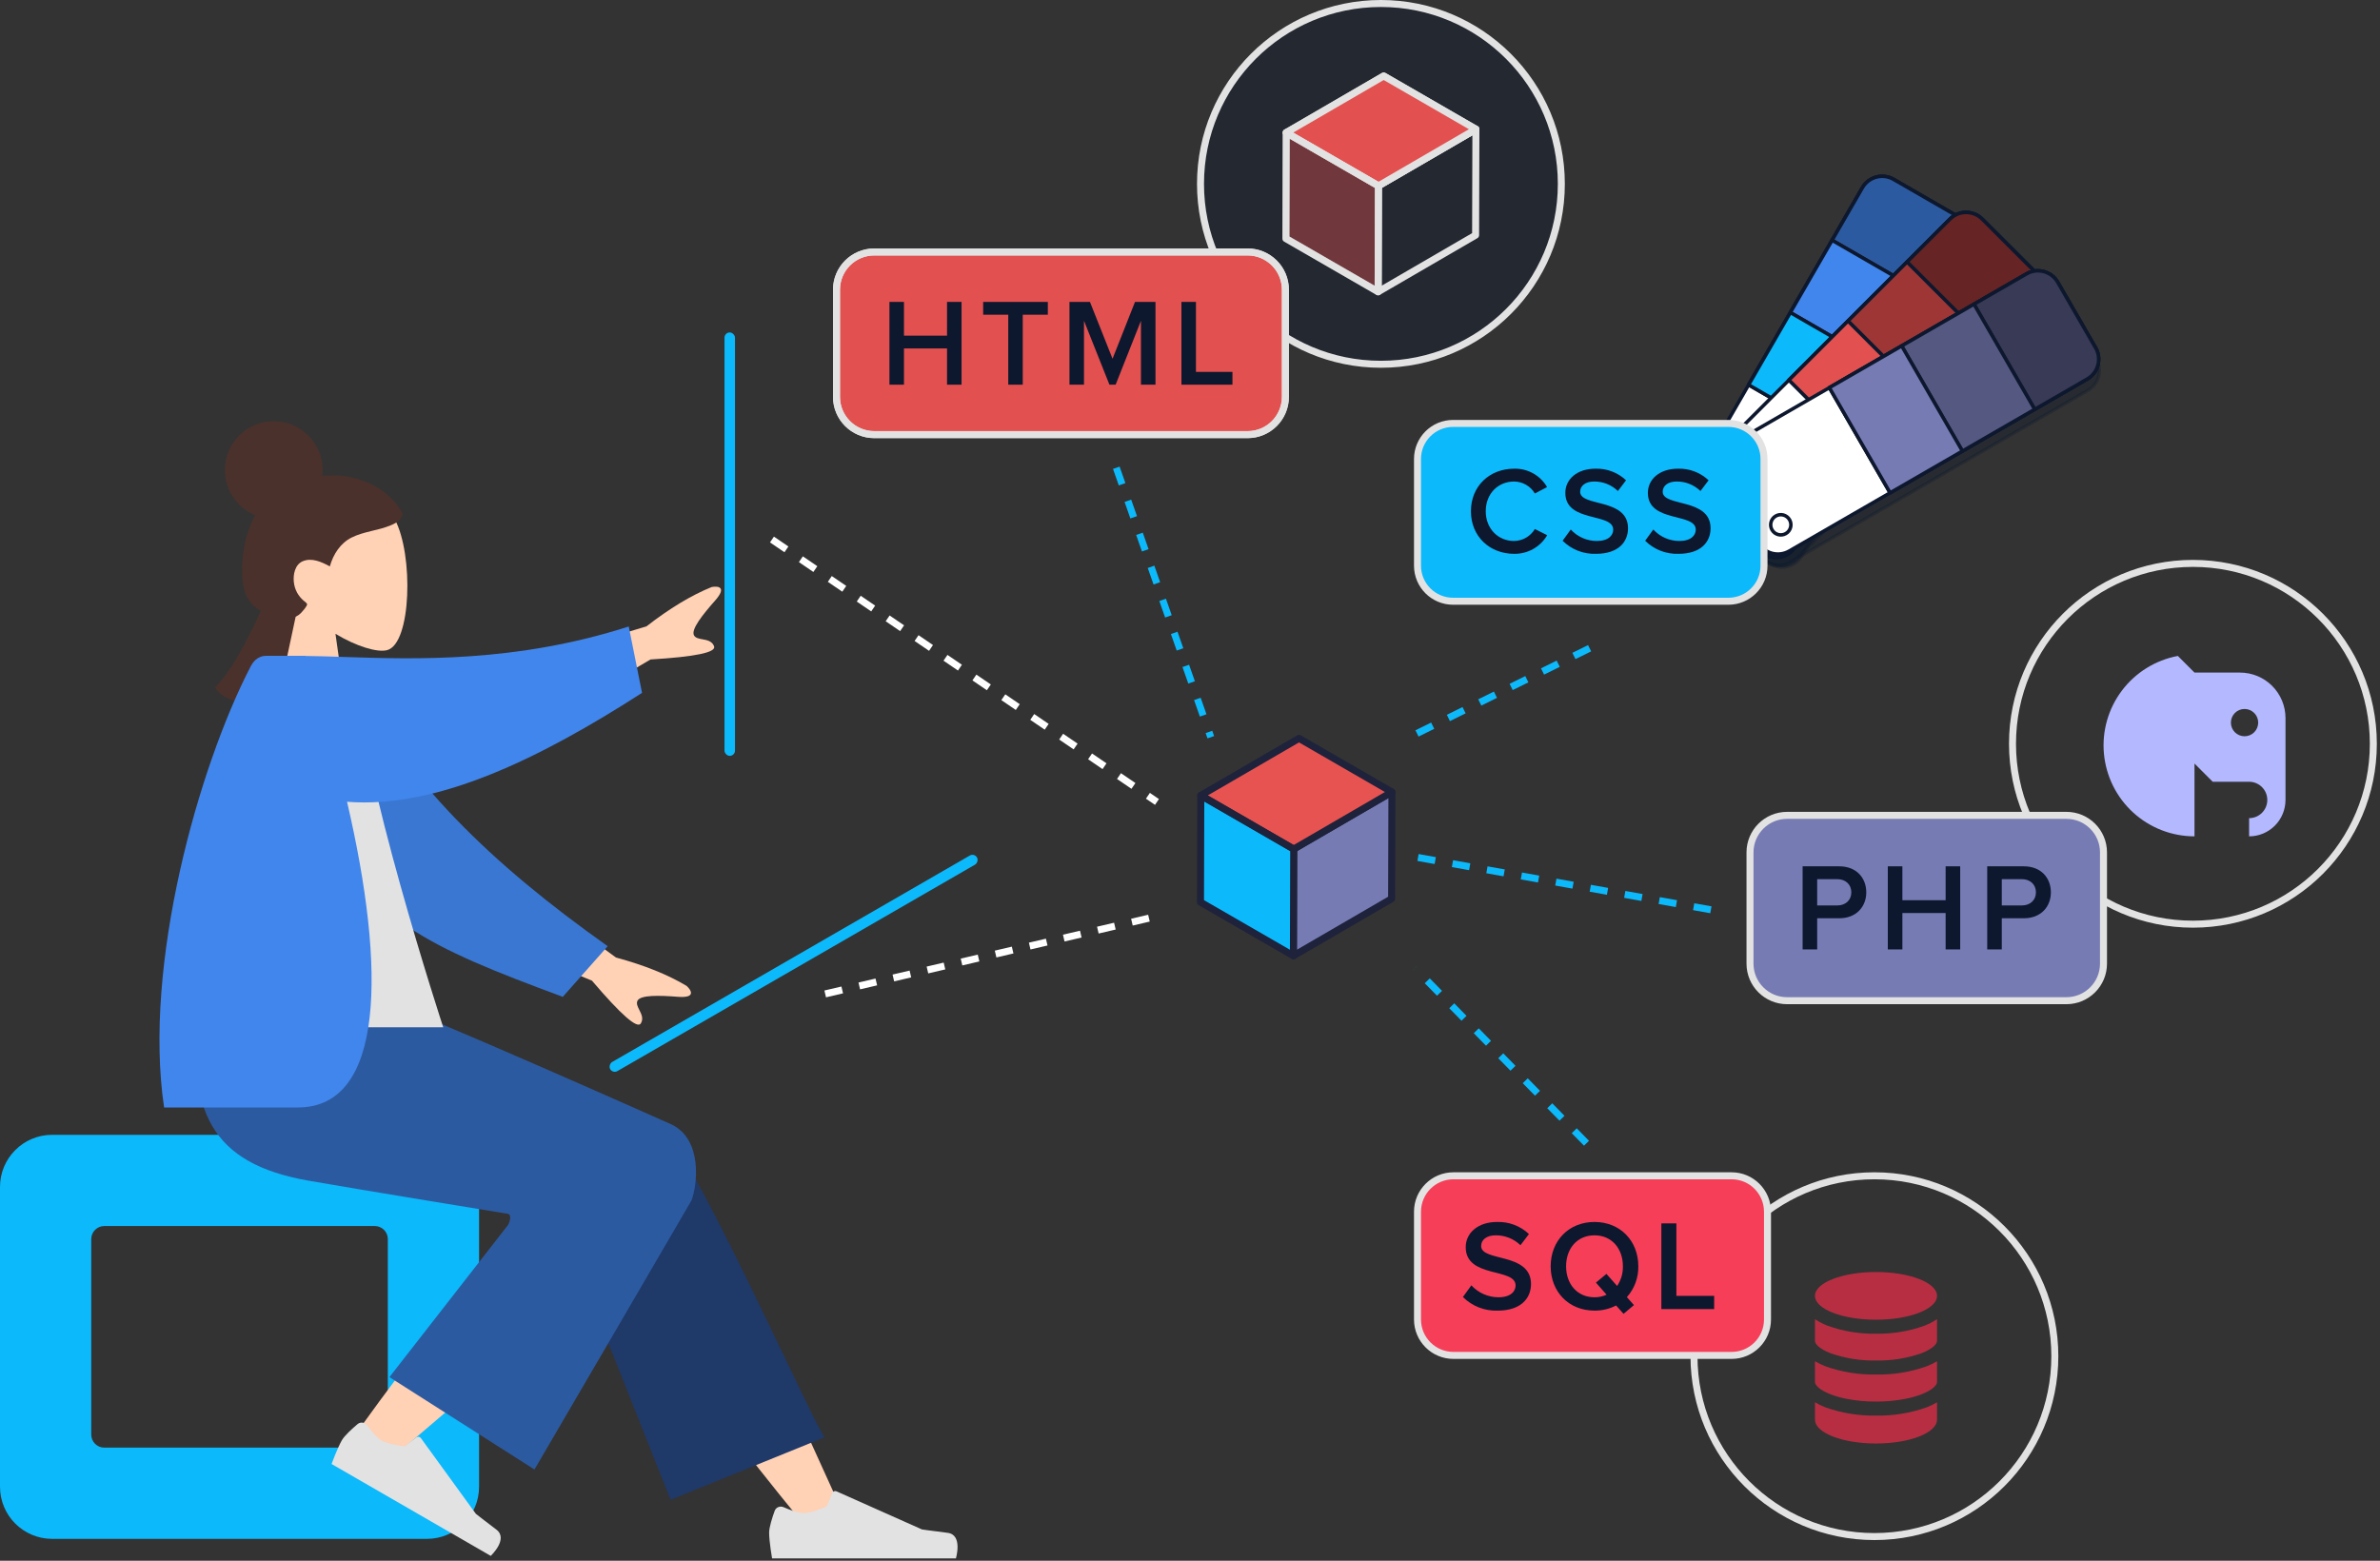 <svg width="680" height="446" viewBox="0 0 680 446" fill="none" xmlns="http://www.w3.org/2000/svg">
    <rect x="0" y="0" width="680" height="446" fill="#333333" stroke="none"/>
    <path fill-rule="evenodd" clip-rule="evenodd" d="M95.849 181.119C101.879 184.753 107.804 186.509 110.585 185.792C117.558 183.995 118.2 158.483 112.804 148.425C107.408 138.368 79.668 133.984 78.27 153.911C77.785 160.827 80.689 167 84.98 172.036L77.286 207.895H99.634L95.849 181.119Z" fill="#FFD1B5"/>
    <path fill-rule="evenodd" clip-rule="evenodd" d="M103.976 137.471C88.46 131.673 76.292 142.876 74.678 144.721C72.968 146.676 71.829 149.119 70.987 151.603C70.073 154.302 69.507 157.106 69.298 159.964C69.099 162.678 69.081 165.549 69.717 168.206C70.312 170.69 71.586 172.728 73.711 174.021C74.685 174.614 75.732 175.059 76.786 175.465C77.824 175.866 78.866 176.256 79.953 176.481C82.012 176.906 84.383 176.833 85.969 175.195C86.541 174.604 87.169 173.862 87.586 173.14C87.736 172.881 87.826 172.711 87.644 172.457C87.426 172.154 87.073 171.921 86.793 171.683C85.194 170.328 84.205 168.519 83.956 166.37C83.703 164.189 84.288 161.374 86.409 160.422C89.026 159.247 91.909 160.595 94.236 161.853C95.225 158.363 97.255 155.221 100.438 153.62C103.959 151.849 108 151.642 111.619 150.122C112.562 149.726 113.522 149.277 114.217 148.47C114.507 148.133 114.847 147.695 114.963 147.249C115.115 146.664 114.737 146.173 114.446 145.716C112.898 143.294 109.886 139.68 103.976 137.471Z" fill="#4A312C"/>
    <path d="M78.217 148.301C85.931 148.301 92.185 142.047 92.185 134.333C92.185 126.619 85.931 120.366 78.217 120.366C70.503 120.366 64.25 126.619 64.25 134.333C64.25 142.047 70.503 148.301 78.217 148.301Z" fill="#4A312C"/>
    <path fill-rule="evenodd" clip-rule="evenodd" d="M75.362 172.632C75.362 172.632 67.818 190.476 61.459 196.363C64.25 202.276 79.061 201.565 79.061 201.565L84.645 175.436L75.362 172.632Z" fill="#4A312C"/>
    <path fill-rule="evenodd" clip-rule="evenodd" d="M14.899 324.29C6.67 324.29 0 330.96 0 339.188V424.855C0 433.083 6.67 439.753 14.899 439.753H121.982C130.21 439.753 136.88 433.083 136.88 424.855V339.188C136.88 330.96 130.21 324.29 121.982 324.29H14.899ZM29.797 350.362C27.74 350.362 26.072 352.03 26.072 354.087V409.956C26.072 412.013 27.74 413.681 29.797 413.681H107.083C109.14 413.681 110.808 412.013 110.808 409.956V354.087C110.808 352.03 109.14 350.362 107.083 350.362H29.797Z" fill="#0CB9FB"/>
    <path fill-rule="evenodd" clip-rule="evenodd" d="M229.213 435.097C210.854 412.679 198.433 396.059 191.947 385.238C180.843 366.708 171.755 350.221 168.887 343.923C162.048 328.904 184.632 321.871 189.743 328.876C197.479 339.479 214.001 372.843 239.308 428.968L229.213 435.097Z" fill="#FFD1B5"/>
    <path fill-rule="evenodd" clip-rule="evenodd" d="M191.593 428.579L157.426 342.575C150.119 326.897 185.408 316.591 190.778 323.887C202.971 340.452 231.951 405.798 235.583 410.733L191.593 428.579Z" fill="#1F3969"/>
    <path fill-rule="evenodd" clip-rule="evenodd" d="M100.596 411.331C107.252 401.623 131.46 368.961 144.645 355.447C148.434 351.564 152.132 347.836 155.628 344.363C166.022 334.039 186.719 351.392 176.344 360.795C150.508 384.214 112.811 415.829 109.661 418.648C105.247 422.598 96.413 417.432 100.596 411.331Z" fill="#FFD1B5"/>
    <path fill-rule="evenodd" clip-rule="evenodd" d="M104.908 407.335C104.263 406.456 103.014 406.247 102.18 406.949C100.657 408.23 98.468 410.202 97.677 411.571C96.419 413.752 94.73 418.356 94.73 418.356C97.259 419.817 140.212 444.616 140.212 444.616C140.212 444.616 145.369 439.778 141.819 437.106C138.269 434.433 135.96 432.597 135.96 432.597L120.261 410.968C119.953 410.544 119.355 410.457 118.94 410.777L115.678 413.289C115.678 413.289 111.189 412.898 108.978 411.621C107.632 410.844 105.988 408.808 104.908 407.335Z" fill="#E2E2E2"/>
    <path fill-rule="evenodd" clip-rule="evenodd" d="M223.897 430.706C222.899 430.267 221.713 430.712 221.341 431.737C220.663 433.606 219.753 436.409 219.753 437.99C219.753 440.508 220.592 445.34 220.592 445.34C223.514 445.34 273.112 445.34 273.112 445.34C273.112 445.34 275.159 438.572 270.748 438.032C266.337 437.493 263.42 437.058 263.42 437.058L239.01 426.176C238.53 425.962 237.97 426.186 237.769 426.671L236.2 430.478C236.2 430.478 232.117 432.383 229.565 432.383C228.011 432.383 225.569 431.442 223.897 430.706Z" fill="#E2E2E2"/>
    <path fill-rule="evenodd" clip-rule="evenodd" d="M145.132 346.87C145.132 346.87 102.536 339.931 88.069 337.38C60.578 332.533 52.562 317.739 57.302 285.462H107.953C118.008 288.366 191.974 321.377 191.974 321.377C200.846 325.781 199.194 338.767 197.573 343.045C197.473 343.307 152.702 419.932 152.702 419.932L111.268 393.535L145.21 349.981C145.21 349.981 146.555 347.272 145.132 346.87Z" fill="#2C5AA0"/>
    <path fill-rule="evenodd" clip-rule="evenodd" d="M184.704 178.994L149.41 189.589L158.422 204.601L185.864 188.451C198.674 187.688 204.726 186.425 204.021 184.661C203.426 183.173 202.012 182.92 200.709 182.686C199.694 182.504 198.747 182.335 198.308 181.603C197.305 179.933 200.82 175.585 204.331 171.601C207.844 167.617 205.033 167.432 203.336 167.751C197.499 170.121 191.289 173.868 184.704 178.994ZM175.993 273.627L146.291 251.816L139.725 268.047L169.138 280.244C177.457 290.015 182.108 294.088 183.093 292.464C183.923 291.095 183.274 289.812 182.676 288.631C182.211 287.711 181.776 286.852 182.096 286.062C182.827 284.255 188.415 284.445 193.71 284.853C199.004 285.26 197.461 282.904 196.185 281.74C190.78 278.505 184.05 275.801 175.993 273.627Z" fill="#FFD1B5"/>
    <path fill-rule="evenodd" clip-rule="evenodd" d="M100.156 193.077C116.331 223.237 139.72 246.356 173.629 270.39L160.79 284.867C122.93 270.797 102.948 262.308 93.135 233.813C90.672 226.662 88.952 203.864 87.475 191.868L100.156 193.077Z" fill="#3977D2"/>
    <path fill-rule="evenodd" clip-rule="evenodd" d="M54.938 293.561H126.638C126.638 293.561 102.276 219.262 101.748 191.573C101.73 190.632 99.992 188.974 99.223 189.191C90.788 191.573 81.171 187.409 81.171 187.409C64.173 214.747 58.295 248.404 54.938 293.561Z" fill="#E2E2E2"/>
    <path fill-rule="evenodd" clip-rule="evenodd" d="M99.155 229.117C110.353 277.152 109.838 316.473 85.114 316.473H46.885C40.813 275.668 56.771 219.091 71.565 190.553C72.13 189.464 73.332 187.409 76.166 187.409H87.275C87.279 187.424 87.284 187.439 87.29 187.453C90.632 187.481 94.313 187.603 98.3 187.735C118.823 188.417 147.441 189.367 179.642 179.029L183.438 198C154.374 216.692 124.944 231.173 99.155 229.117Z" fill="#4186EC"/>
    <path d="M369.632 242.632L397.689 226.326L397.603 256.829L369.545 273.134L369.632 242.632Z" fill="#777BB4"/>
    <path d="M369.632 242.632L397.689 226.326L397.603 256.829L369.545 273.134L369.632 242.632Z" stroke="#1E223B" stroke-width="2" stroke-linecap="round" stroke-linejoin="round"/>
    <path opacity="0.88" d="M343.087 227.306L371.144 211L397.689 226.326L369.632 242.632L343.087 227.306Z" fill="#FF5855" stroke="#1E223B" stroke-miterlimit="10"/>
    <path d="M369.632 242.632L369.545 273.134L343 257.808L343.087 227.306L369.632 242.632Z" fill="#0CB9FB"/>
    <path d="M343.087 227.306L371.144 211L397.689 226.326L369.632 242.632L343.087 227.306Z" stroke="#1E223B" stroke-width="2" stroke-linecap="round" stroke-linejoin="round"/>
    <path d="M369.632 242.632L369.545 273.134L343 257.808L343.087 227.306L369.632 242.632Z" stroke="#1E223B" stroke-width="2" stroke-linecap="round" stroke-linejoin="round"/>
    <path opacity="0.39" d="M394.548 104.096C423.017 104.096 446.096 81.017 446.096 52.548C446.096 24.078 423.017 1 394.548 1C366.079 1 343 24.078 343 52.548C343 81.017 366.079 104.096 394.548 104.096Z" fill="#0D182E"/>
    <path d="M393.84 53.108L421.687 36.926L421.601 67.199L393.754 83.382L393.84 53.108Z" stroke="#E2E2E2" stroke-width="2" stroke-linecap="round" stroke-linejoin="round"/>
    <path d="M367.494 37.898L395.341 21.715L421.687 36.926L393.84 53.108L367.494 37.898Z" stroke="#E2E2E2" stroke-width="2" stroke-linecap="round" stroke-linejoin="round"/>
    <path d="M367.494 37.898L395.341 21.715L421.687 36.926L393.84 53.108L367.494 37.898Z" fill="#E25050" stroke="#E2E2E2" stroke-width="2" stroke-linecap="round" stroke-linejoin="round"/>
    <path opacity="0.4" d="M393.84 53.108L393.754 83.382L367.408 68.171L367.494 37.898L393.84 53.108Z" fill="#E25050" stroke="#E2E2E2" stroke-width="2" stroke-linecap="round" stroke-linejoin="round"/>
    <path d="M393.84 53.108L393.754 83.382L367.408 68.171L367.494 37.898L393.84 53.108Z" stroke="#E2E2E2" stroke-width="2" stroke-linecap="round" stroke-linejoin="round"/>
    <path d="M394.548 104.096C423.017 104.096 446.096 81.017 446.096 52.548C446.096 24.078 423.017 1 394.548 1C366.079 1 343 24.078 343 52.548C343 81.017 366.079 104.096 394.548 104.096Z" stroke="#E2E2E2" stroke-width="2" stroke-linecap="round" stroke-linejoin="round"/>
    <path d="M356.465 72H249.79C243.831 72 239 76.831 239 82.79V113.411C239 119.37 243.831 124.201 249.79 124.201H356.465C362.424 124.201 367.255 119.37 367.255 113.411V82.79C367.255 76.831 362.424 72 356.465 72Z" fill="#E25050" stroke="#E2E2E2" stroke-width="2" stroke-miterlimit="10"/>
    <path d="M356.465 72H249.79C243.831 72 239 76.831 239 82.79V113.411C239 119.37 243.831 124.201 249.79 124.201H356.465C362.424 124.201 367.255 119.37 367.255 113.411V82.79C367.255 76.831 362.424 72 356.465 72Z" stroke="#E2E2E2" stroke-width="2" stroke-linecap="round" stroke-linejoin="round"/>
    <path d="M270.582 109.931V99.573H258.276V109.931H254.126V86.272H258.276V95.919H270.582V86.272H274.732V109.931H270.582Z" fill="#0D182E"/>
    <path d="M288.071 109.931V89.931H280.906V86.278H299.382V89.931H292.217V109.931H288.071Z" fill="#0D182E"/>
    <path d="M325.988 109.931V91.663L318.752 109.931H316.982L309.712 91.665V109.931H305.562V86.272H311.414L317.87 102.517L324.289 86.272H330.141V109.931H325.988Z" fill="#0D182E"/>
    <path d="M337.552 109.931V86.272H341.701V106.272H352.129V109.931H337.552Z" fill="#0D182E"/>
        <g clip-path="url(#clip0_448_1547)">
            <path fill-rule="evenodd" clip-rule="evenodd" d="M627 218.2V239C620.521 238.996 614.276 236.573 609.49 232.206C604.704 227.838 601.721 221.841 601.126 215.389C600.53 208.937 602.365 202.496 606.271 197.326C610.177 192.157 615.873 188.632 622.242 187.442L627 192.2H640C643.443 192.2 646.746 193.566 649.183 195.998C651.62 198.431 652.993 201.731 653 205.174V228.626C652.993 231.38 651.894 234.018 649.945 235.963C647.995 237.908 645.354 239 642.6 239V233.8C643.979 233.8 645.302 233.252 646.277 232.277C647.252 231.302 647.8 229.979 647.8 228.6C647.8 227.221 647.252 225.898 646.277 224.923C645.302 223.948 643.979 223.4 642.6 223.4H632.2L627 218.2ZM641.3 210.4C642.334 210.4 643.326 209.989 644.058 209.258C644.789 208.526 645.2 207.534 645.2 206.5C645.2 205.466 644.789 204.474 644.058 203.742C643.326 203.011 642.334 202.6 641.3 202.6C640.266 202.6 639.274 203.011 638.542 203.742C637.811 204.474 637.4 205.466 637.4 206.5C637.4 207.534 637.811 208.526 638.542 209.258C639.274 209.989 640.266 210.4 641.3 210.4Z" fill="#B3B8FF"/>
        </g>
    <path d="M626.548 264.096C655.017 264.096 678.096 241.017 678.096 212.548C678.096 184.078 655.017 161 626.548 161C598.079 161 575 184.078 575 212.548C575 241.017 598.079 264.096 626.548 264.096Z" stroke="#E2E2E2" stroke-width="2" stroke-linecap="round" stroke-linejoin="round"/>
    <path d="M590.407 233H510.593C504.743 233 500 237.742 500 243.593V275.371C500 281.221 504.743 285.964 510.593 285.964H590.407C596.257 285.964 601 281.221 601 275.371V243.593C601 237.742 596.257 233 590.407 233Z" fill="#777BB4"/>
    <path d="M590.407 233H510.593C504.743 233 500 237.742 500 243.593V275.371C500 281.221 504.743 285.964 510.593 285.964H590.407C596.257 285.964 601 281.221 601 275.371V243.593C601 237.742 596.257 233 590.407 233Z" stroke="#E2E2E2" stroke-width="2" stroke-linecap="round" stroke-linejoin="round"/>
    <path d="M515.032 271.31V247.565H525.498C530.482 247.565 533.222 250.951 533.222 255.005C533.222 259.028 530.447 262.41 525.498 262.41H519.197V271.31H515.032ZM528.951 255.005C528.951 252.727 527.278 251.233 524.928 251.233H519.197V258.744H524.928C527.278 258.744 528.949 257.248 528.949 255.005H528.951Z" fill="#0D182E"/>
    <path d="M555.893 271.31V260.915H543.54V271.31H539.374V247.565H543.539V257.248H555.893V247.565H560.058V271.31H555.893Z" fill="#0D182E"/>
    <path d="M567.777 271.31V247.565H578.242C583.226 247.565 585.967 250.951 585.967 255.005C585.967 259.028 583.191 262.41 578.242 262.41H571.941V271.31H567.777ZM581.695 255.005C581.695 252.727 580.022 251.233 577.672 251.233H571.941V258.744H577.672C580.022 258.744 581.697 257.248 581.697 255.005H581.695Z" fill="#0D182E"/>
    <path d="M535.548 439.096C564.017 439.096 587.096 416.017 587.096 387.548C587.096 359.078 564.017 336 535.548 336C507.079 336 484 359.078 484 387.548C484 416.017 507.079 439.096 535.548 439.096Z" stroke="#E2E2E2" stroke-width="2" stroke-linecap="round" stroke-linejoin="round"/>
    <path d="M522.983 386.698C527.162 388.167 531.571 388.874 536 388.786C540.429 388.873 544.838 388.166 549.016 386.696C552.278 385.424 553.435 384.01 553.435 383.196V376.975C552.295 377.739 551.071 378.37 549.788 378.858C545.367 380.441 540.696 381.213 536 381.136C531.305 381.212 526.634 380.441 522.212 378.861C520.928 378.374 519.704 377.741 518.565 376.975V383.187C518.565 384.017 519.725 385.424 522.983 386.698ZM522.983 398.432C524.46 398.995 525.982 399.429 527.533 399.728C530.323 400.268 533.159 400.534 536 400.521C538.841 400.534 541.677 400.269 544.466 399.73C546.018 399.43 547.54 398.996 549.016 398.433C552.278 397.161 553.435 395.747 553.435 394.933V389.001C552.493 389.568 551.502 390.051 550.474 390.445C545.829 392.089 540.927 392.885 536 392.795C531.073 392.883 526.17 392.084 521.526 390.436C520.499 390.042 519.508 389.559 518.565 388.992V394.93C518.565 395.745 519.725 397.154 522.983 398.432ZM536 412.5C545.625 412.5 553.435 409.448 553.435 405.685V400.721C552.578 401.238 551.679 401.684 550.749 402.054L550.474 402.164C545.83 403.814 540.927 404.615 536 404.529C531.072 404.617 526.169 403.816 521.526 402.164C521.431 402.129 521.34 402.089 521.251 402.054C520.321 401.684 519.422 401.238 518.565 400.721V405.685C518.565 409.448 526.375 412.5 536 412.5Z" fill="#B72E42"/>
    <path d="M536 377.129C545.629 377.129 553.435 374.078 553.435 370.315C553.435 366.551 545.629 363.5 536 363.5C526.371 363.5 518.565 366.551 518.565 370.315C518.565 374.078 526.371 377.129 536 377.129Z" fill="#B72E42"/>
    <path d="M494.734 336H415.266C409.596 336 405 340.596 405 346.266V377.063C405 382.733 409.596 387.329 415.266 387.329H494.734C500.404 387.329 505 382.733 505 377.063V346.266C505 340.596 500.404 336 494.734 336Z" fill="#F73E59"/>
    <path d="M494.734 336H415.266C409.596 336 405 340.596 405 346.266V377.063C405 382.733 409.596 387.329 415.266 387.329H494.734C500.404 387.329 505 382.733 505 377.063V346.266C505 340.596 500.404 336 494.734 336Z" stroke="#E2E2E2" stroke-width="2" stroke-linecap="round" stroke-linejoin="round"/>
    <path d="M417.968 370.64L420.392 367.3C421.377 368.375 422.574 369.233 423.908 369.82C425.242 370.408 426.683 370.712 428.141 370.714C431.661 370.714 433.023 368.988 433.023 367.336C433.023 362.195 418.777 365.39 418.777 356.393C418.777 352.317 422.296 349.195 427.699 349.195C429.376 349.137 431.048 349.412 432.617 350.005C434.187 350.597 435.623 351.495 436.844 352.647L434.42 355.842C433.476 354.925 432.361 354.203 431.14 353.718C429.917 353.234 428.61 352.994 427.295 353.016C424.797 353.016 423.183 354.265 423.183 356.063C423.183 360.652 437.432 357.825 437.432 366.932C437.432 371.008 434.53 374.532 427.957 374.532C426.113 374.606 424.275 374.298 422.556 373.628C420.837 372.958 419.275 371.941 417.968 370.64Z" fill="#0D182E"/>
    <path d="M443.049 361.862C443.049 354.556 448.228 349.194 455.572 349.194C462.878 349.194 468.093 354.556 468.093 361.862C468.158 365.108 466.989 368.259 464.824 370.677L466.844 372.948L463.87 375.446L461.741 373.061C459.835 374.049 457.718 374.553 455.572 374.529C448.228 374.532 443.049 369.172 443.049 361.862ZM459.023 369.979L455.975 366.526L458.986 364.029L462.034 367.479C463.152 365.822 463.73 363.859 463.687 361.86C463.687 356.794 460.492 353.012 455.572 353.012C450.614 353.012 447.455 356.794 447.455 361.86C447.455 366.892 450.614 370.716 455.572 370.716C456.762 370.727 457.941 370.476 459.023 369.98V369.979Z" fill="#0D182E"/>
    <path d="M474.673 374.093V349.601H478.97V370.312H489.764V374.094L474.673 374.093Z" fill="#0D182E"/>
    <path opacity="0.3" d="M505.918 161.197L487.138 150.354C484.039 148.565 482.968 144.566 484.757 141.468L533.91 56.332C535.699 53.233 539.698 52.161 542.797 53.95L561.577 64.793C564.676 66.582 565.747 70.581 563.958 73.68L514.805 158.816C512.998 161.946 509.048 163.004 505.918 161.197Z" fill="#0D182E" stroke="#0D182E" stroke-miterlimit="10" stroke-linecap="round" stroke-linejoin="round"/>
    <path d="M504.137 158.499L485.357 147.657C482.258 145.868 481.187 141.869 482.976 138.77L532.129 53.634C533.918 50.535 537.917 49.464 541.016 51.253L559.796 62.095C562.894 63.885 563.966 67.883 562.177 70.982L513.024 156.118C511.217 159.248 507.267 160.306 504.137 158.499Z" fill="white"/>
    <path d="M504.137 158.499L485.357 147.657C482.258 145.868 481.187 141.869 482.976 138.77L532.129 53.634C533.918 50.535 537.917 49.464 541.016 51.253L559.796 62.095C562.894 63.885 563.966 67.883 562.177 70.982L513.024 156.118C511.217 159.248 507.267 160.306 504.137 158.499Z" stroke="#0D182E" stroke-miterlimit="10" stroke-linecap="round" stroke-linejoin="round"/>
    <path d="M529.649 127.322L499.601 109.974L532.129 53.634C533.918 50.535 537.917 49.464 541.016 51.253L559.796 62.095C562.894 63.885 563.966 67.883 562.177 70.982L529.649 127.322Z" stroke="#0D182E" stroke-miterlimit="10" stroke-linecap="round" stroke-linejoin="round"/>
    <path d="M553.503 86.006L523.455 68.658L532.129 53.634C533.918 50.535 537.917 49.464 541.016 51.253L559.796 62.095C562.894 63.885 563.966 67.883 562.177 70.982L553.503 86.006Z" fill="#2C5AA0"/>
    <path d="M553.503 86.006L523.455 68.658L532.129 53.634C533.918 50.535 537.917 49.464 541.016 51.253L559.796 62.095C562.894 63.885 563.966 67.883 562.177 70.982L553.503 86.006Z" stroke="#0D182E" stroke-miterlimit="10" stroke-linecap="round" stroke-linejoin="round"/>
    <path d="M553.503 86.006L523.455 68.658L511.528 89.316L541.576 106.664L553.503 86.006Z" fill="#0D182E"/>
    <path d="M553.503 86.006L523.455 68.658L511.528 89.316L541.576 106.664L553.503 86.006Z" fill="#4186EC" stroke="#0D182E" stroke-miterlimit="10" stroke-linecap="round" stroke-linejoin="round"/>
    <path d="M541.576 106.664L511.528 89.316L499.601 109.974L529.649 127.322L541.576 106.664Z" fill="#0CB9FB"/>
    <path d="M541.576 106.664L511.528 89.316L499.601 109.974L529.649 127.322L541.576 106.664Z" stroke="#0D182E" stroke-miterlimit="10" stroke-linecap="round" stroke-linejoin="round"/>
    <path d="M505.726 153.358C507.108 154.157 508.877 153.683 509.675 152.3C510.474 150.917 510 149.149 508.617 148.35C507.234 147.552 505.466 148.026 504.667 149.409C503.869 150.791 504.343 152.56 505.726 153.358Z" stroke="#0D182E" stroke-miterlimit="10" stroke-linecap="round" stroke-linejoin="round"/>
    <path opacity="0.3" d="M503.979 159.714L488.645 144.38C486.115 141.85 486.115 137.71 488.645 135.18L558.158 65.667C560.688 63.137 564.828 63.137 567.358 65.667L582.692 81.001C585.222 83.531 585.222 87.671 582.692 90.201L513.179 159.714C510.623 162.27 506.534 162.27 503.979 159.714Z" fill="#0D182E" stroke="#0D182E" stroke-miterlimit="10" stroke-linecap="round" stroke-linejoin="round"/>
    <path d="M502.956 156.647L487.622 141.314C485.092 138.784 485.092 134.643 487.622 132.113L557.136 62.6C559.666 60.07 563.806 60.07 566.336 62.6L581.67 77.934C584.2 80.464 584.2 84.604 581.67 87.134L512.156 156.647C509.601 159.203 505.512 159.203 502.956 156.647Z" fill="white"/>
    <path d="M502.956 156.647L487.622 141.314C485.092 138.784 485.092 134.643 487.622 132.113L557.136 62.6C559.666 60.07 563.806 60.07 566.336 62.6L581.67 77.934C584.2 80.464 584.2 84.604 581.67 87.134L512.156 156.647C509.601 159.203 505.512 159.203 502.956 156.647Z" stroke="#0D182E" stroke-miterlimit="10" stroke-linecap="round" stroke-linejoin="round"/>
    <path d="M535.668 133.136L511.134 108.602L557.136 62.6C559.666 60.07 563.806 60.07 566.336 62.6L581.67 77.934C584.2 80.464 584.2 84.604 581.67 87.134L535.668 133.136Z" stroke="#0D182E" stroke-miterlimit="10" stroke-linecap="round" stroke-linejoin="round"/>
    <path d="M569.403 99.401L544.869 74.867L557.136 62.6C559.666 60.07 563.806 60.07 566.336 62.6L581.67 77.934C584.2 80.464 584.2 84.604 581.67 87.134L569.403 99.401Z" fill="#672424"/>
    <path d="M569.403 99.401L544.869 74.867L557.136 62.6C559.666 60.07 563.806 60.07 566.336 62.6L581.67 77.934C584.2 80.464 584.2 84.604 581.67 87.134L569.403 99.401Z" stroke="#0D182E" stroke-miterlimit="10" stroke-linecap="round" stroke-linejoin="round"/>
    <path d="M569.403 99.401L544.869 74.867L528.001 91.734L552.535 116.268L569.403 99.401Z" fill="#0D182E"/>
    <path d="M569.403 99.401L544.869 74.867L528.001 91.734L552.535 116.268L569.403 99.401Z" fill="#9E3636" stroke="#0D182E" stroke-miterlimit="10" stroke-linecap="round" stroke-linejoin="round"/>
    <path d="M552.536 116.268L528.001 91.734L511.134 108.602L535.668 133.136L552.536 116.268Z" fill="#E25050"/>
    <path d="M552.536 116.268L528.001 91.734L511.134 108.602L535.668 133.136L552.536 116.268Z" stroke="#0D182E" stroke-miterlimit="10" stroke-linecap="round" stroke-linejoin="round"/>
    <path d="M505.821 152.093C506.95 153.222 508.781 153.222 509.91 152.093C511.039 150.964 511.039 149.133 509.91 148.004C508.781 146.875 506.95 146.875 505.821 148.004C504.692 149.133 504.692 150.964 505.821 152.093Z" stroke="#0D182E" stroke-miterlimit="10" stroke-linecap="round" stroke-linejoin="round"/>
    <path opacity="0.3" d="M502.541 158.3L491.698 139.52C489.909 136.421 490.981 132.422 494.08 130.633L579.216 81.48C582.314 79.691 586.313 80.762 588.102 83.861L598.945 102.641C600.734 105.74 599.663 109.739 596.564 111.528L511.428 160.681C508.298 162.488 504.348 161.43 502.541 158.3Z" fill="#0D182E" stroke="#0D182E" stroke-miterlimit="10" stroke-linecap="round" stroke-linejoin="round"/>
    <path d="M502.347 155.073L491.505 136.293C489.716 133.194 490.787 129.195 493.886 127.406L579.022 78.253C582.121 76.464 586.12 77.535 587.909 80.634L598.751 99.414C600.54 102.513 599.469 106.512 596.37 108.301L511.234 157.454C508.104 159.261 504.154 158.203 502.347 155.073Z" fill="white"/>
    <path d="M502.347 155.073L491.505 136.293C489.716 133.194 490.787 129.195 493.886 127.406L579.022 78.253C582.121 76.464 586.12 77.535 587.909 80.634L598.751 99.414C600.54 102.513 599.469 106.512 596.37 108.301L511.234 157.454C508.104 159.261 504.154 158.203 502.347 155.073Z" stroke="#0D182E" stroke-miterlimit="10" stroke-linecap="round" stroke-linejoin="round"/>
    <path d="M540.03 140.829L522.682 110.781L579.022 78.253C582.121 76.464 586.12 77.535 587.909 80.634L598.751 99.414C600.54 102.513 599.469 106.512 596.37 108.301L540.03 140.829Z" stroke="#0D182E" stroke-miterlimit="10" stroke-linecap="round" stroke-linejoin="round"/>
    <path d="M581.346 116.975L563.998 86.927L579.022 78.253C582.121 76.464 586.12 77.535 587.909 80.634L598.751 99.414C600.54 102.513 599.469 106.512 596.37 108.301L581.346 116.975Z" fill="#383A56"/>
    <path d="M581.346 116.975L563.998 86.927L579.022 78.253C582.121 76.464 586.12 77.535 587.909 80.634L598.751 99.414C600.54 102.513 599.469 106.512 596.37 108.301L581.346 116.975Z" stroke="#0D182E" stroke-miterlimit="10" stroke-linecap="round" stroke-linejoin="round"/>
    <path d="M581.346 116.975L563.998 86.927L543.34 98.854L560.688 128.902L581.346 116.975Z" fill="#0D182E"/>
    <path d="M581.346 116.975L563.998 86.927L543.34 98.854L560.688 128.902L581.346 116.975Z" fill="#555881" stroke="#0D182E" stroke-miterlimit="10" stroke-linecap="round" stroke-linejoin="round"/>
    <path d="M560.688 128.902L543.34 98.854L522.682 110.781L540.03 140.829L560.688 128.902Z" fill="#777BB4"/>
    <path d="M560.688 128.902L543.34 98.854L522.682 110.781L540.03 140.829L560.688 128.902Z" stroke="#0D182E" stroke-miterlimit="10" stroke-linecap="round" stroke-linejoin="round"/>
    <path d="M506.294 151.415C507.092 152.798 508.861 153.272 510.243 152.473C511.626 151.675 512.1 149.906 511.302 148.524C510.503 147.141 508.735 146.667 507.352 147.465C505.969 148.264 505.495 150.032 506.294 151.415Z" stroke="#0D182E" stroke-miterlimit="10" stroke-linecap="round" stroke-linejoin="round"/>
    <path d="M493.837 121H415.163C409.55 121 405 125.55 405 131.163V161.652C405 167.265 409.55 171.815 415.163 171.815H493.837C499.45 171.815 504 167.265 504 161.652V131.163C504 125.55 499.45 121 493.837 121Z" fill="#0CB9FB"/>
    <path d="M493.837 121H415.163C409.55 121 405 125.55 405 131.163V161.652C405 167.265 409.55 171.815 415.163 171.815H493.837C499.45 171.815 504 167.265 504 161.652V131.163C504 125.55 499.45 121 493.837 121Z" stroke="#E2E2E2" stroke-width="2" stroke-linecap="round" stroke-linejoin="round"/>
    <path d="M420.266 146.1C420.266 138.837 425.661 133.935 432.607 133.935C434.503 133.882 436.379 134.343 438.036 135.267C439.693 136.192 441.069 137.547 442.021 139.189L438.53 141.022C437.921 139.989 437.057 139.131 436.018 138.532C434.981 137.933 433.805 137.612 432.607 137.602C427.953 137.602 424.497 141.128 424.497 146.1C424.497 151.001 427.953 154.597 432.607 154.597C433.804 154.577 434.976 154.254 436.012 153.655C437.049 153.057 437.915 152.204 438.53 151.176L442.056 152.94C441.095 154.585 439.714 155.947 438.052 156.882C436.392 157.818 434.513 158.295 432.607 158.264C425.66 158.264 420.266 153.328 420.266 146.1Z" fill="#0D182E"/>
    <path d="M446.46 154.526L448.788 151.318C449.733 152.35 450.882 153.175 452.163 153.739C453.443 154.303 454.828 154.595 456.228 154.597C459.612 154.597 460.917 152.94 460.917 151.353C460.917 146.416 447.236 149.485 447.236 140.847C447.236 136.932 450.621 133.935 455.805 133.935C457.415 133.879 459.02 134.143 460.527 134.712C462.034 135.281 463.413 136.144 464.585 137.25L462.257 140.316C461.351 139.435 460.281 138.743 459.107 138.276C457.933 137.811 456.678 137.581 455.416 137.602C453.019 137.602 451.467 138.801 451.467 140.524C451.467 144.932 465.148 142.217 465.148 150.962C465.148 154.875 462.362 158.26 456.051 158.26C454.282 158.332 452.516 158.037 450.866 157.394C449.215 156.751 447.715 155.775 446.46 154.526Z" fill="#0D182E"/>
    <path d="M470.046 154.526L472.374 151.318C473.319 152.35 474.469 153.175 475.749 153.739C477.029 154.303 478.414 154.595 479.813 154.597C483.198 154.597 484.503 152.94 484.503 151.353C484.503 146.416 470.821 149.485 470.821 140.847C470.821 136.932 474.207 133.935 479.391 133.935C481 133.879 482.606 134.143 484.113 134.712C485.62 135.281 486.999 136.144 488.17 137.25L485.843 140.316C484.937 139.435 483.867 138.743 482.693 138.276C481.519 137.811 480.264 137.581 479.002 137.602C476.604 137.602 475.053 138.801 475.053 140.524C475.053 144.932 488.734 142.217 488.734 150.962C488.734 154.875 485.948 158.26 479.637 158.26C477.868 158.332 476.102 158.037 474.451 157.394C472.801 156.751 471.301 155.775 470.046 154.526Z" fill="#0D182E"/>
    <rect x="207" y="95" width="3" height="121" rx="1.5" fill="#0CB9FB"/>
    <rect x="278.387" y="243.732" width="3" height="121" rx="1.5" transform="rotate(60 278.387 243.732)" fill="#0CB9FB"/>
    <line x1="220.563" y1="154.174" x2="330.563" y2="229.174" stroke="white" stroke-width="2" stroke-dasharray="5 5"/>
    <line x1="318.944" y1="133.669" x2="345.944" y2="210.669" stroke="#0CB9FB" stroke-width="2" stroke-dasharray="5 5"/>
    <path d="M454.174 185.242L402 211" stroke="#0CB9FB" stroke-width="2" stroke-dasharray="5 5"/>
    <line x1="488.824" y1="259.985" x2="404.824" y2="244.985" stroke="#0CB9FB" stroke-width="2" stroke-dasharray="5 5"/>
    <line x1="453.286" y1="326.7" x2="404.286" y2="276.7" stroke="#0CB9FB" stroke-width="2" stroke-dasharray="5 5"/>
    <line x1="235.772" y1="284.026" x2="329.772" y2="262.026" stroke="white" stroke-width="2" stroke-dasharray="5 5"/>
    <defs>
        <clipPath id="clip0_448_1547">
            <rect width="52" height="52" fill="white" transform="translate(601 187)"/>
        </clipPath>
    </defs>
</svg>
